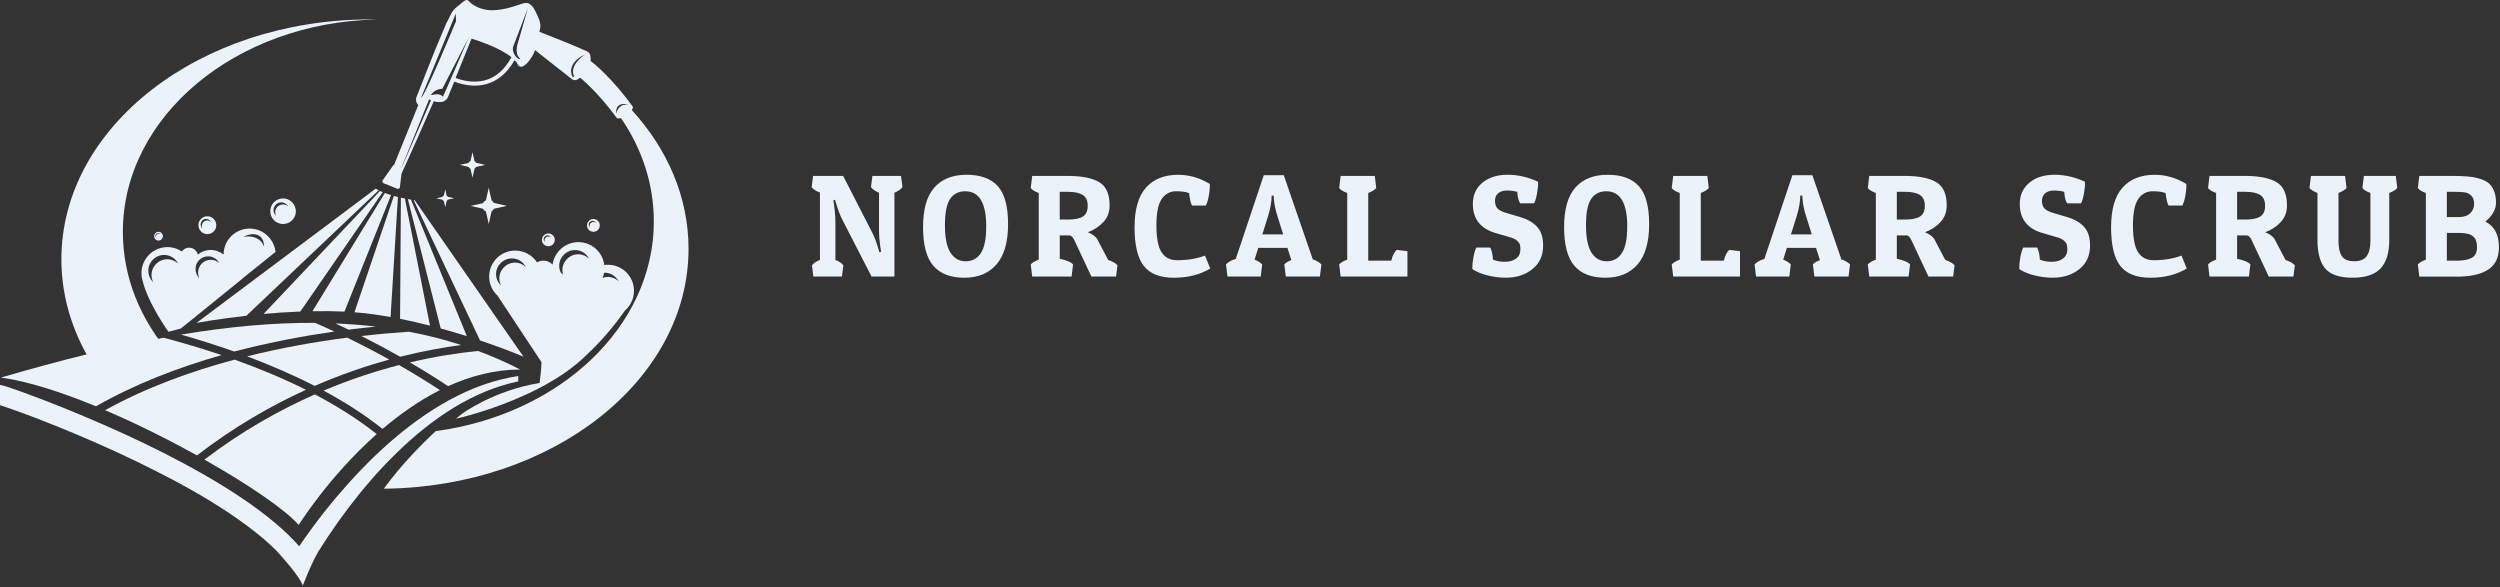<svg width="515" height="121" viewBox="0 0 515 121" fill="none" xmlns="http://www.w3.org/2000/svg">
<rect x="0" y="0" width="515" height="121" fill="#333333" stroke="none"/>
<path d="M25.308 47.767C25.308 57.23 28.982 65.981 35.25 73.146C29.411 73.842 22.911 74.543 22.911 74.543L19.882 76.329C15.251 69.467 12.646 61.672 12.646 53.418C12.646 26.131 41.125 4.003 76.257 4.003C76.717 4.003 77.177 4.003 77.618 4.019C48.608 4.597 25.308 23.971 25.308 47.767Z" fill="#ECF2FA"/>
<path d="M118.298 15.783C118.298 15.783 118.16 15.952 117.924 15.783C117.311 14.693 117.531 12.565 120.478 11.254C116.937 13.757 118.298 15.783 118.298 15.783ZM106.636 9.008C105.955 11.305 107.163 12.088 107.163 12.088C106.703 12.549 105.275 10.743 105.735 9.551C106.16 8.41 108.473 2.382 108.765 1.634C108.58 2.252 107.269 6.879 106.636 9.008ZM99.727 16.582C97.516 17.125 95.316 16.617 93.852 16.055L97.138 7.953C98.448 8.362 102.941 9.826 105.361 11.781C103.933 14.402 102.04 16.039 99.727 16.582ZM91.216 19.938C90.418 18.884 88.612 19.8 88.781 19.544C89.65 18.234 91.114 18.301 91.114 18.301L96.528 7.78C96.205 8.512 91.661 19.171 91.216 19.938ZM82.741 34.539L82.725 34.472L88.395 20.461C88.529 20.528 88.651 20.615 88.785 20.666L82.741 34.539ZM93.888 2.811L93.939 4.361C93.939 4.361 87.435 20.107 86.739 20.123L93.888 2.811ZM120.934 10.574C118.585 9.503 114.332 7.8 111.129 6.556C111.114 6.541 111.114 6.521 111.114 6.505C111.554 5.163 111.2 4.278 110.689 3.153C110.315 2.334 109.721 0.957 108.784 0.666C108.257 0.497 107.608 0.733 107.116 0.906C105.09 1.587 103.134 2.181 100.97 2.098H100.954C99.935 2.047 98.912 1.776 98.011 1.3C97.586 1.06 97.161 0.788 96.803 0.45C96.496 0.178 96.343 -0.129 95.902 0.056C95.544 0.21 95.257 0.497 94.95 0.737C94.423 1.13 93.947 1.571 93.451 2.031C93.195 2.287 92.684 3.275 92.054 4.62L92.019 4.605L91.61 5.608C89.552 10.29 86.672 17.778 86.672 17.778L85.822 19.907C85.566 20.516 85.719 21.181 86.164 21.642L81.195 33.933C81.092 34 80.99 34.067 80.907 34.189L78.814 37.168C78.68 37.356 78.763 37.628 78.984 37.73L81.86 38.887C82.08 38.974 82.336 38.82 82.371 38.6L82.713 35.759C83.733 33.662 87.903 24.164 89.351 20.863C90.15 21.103 90.779 21.032 91.071 20.981C91.106 20.965 91.122 20.981 91.157 20.965C91.224 20.949 91.26 20.949 91.26 20.949V20.933C91.7 20.78 92.094 20.457 92.282 19.997L93.577 16.814C94.631 17.223 95.977 17.561 97.338 17.632C98.259 17.668 99.263 17.597 100.301 17.29C102.276 16.712 104.354 15.315 106.002 12.372C106.345 12.714 106.601 13.088 106.77 13.462C107.738 14.516 109.186 12.32 109.595 11.656C109.851 11.231 110.055 10.786 110.224 10.326L117.783 16.283C118.125 16.554 118.581 16.59 118.955 16.369C120.081 15.724 122.189 14.107 121.576 11.297C121.465 10.963 121.225 10.711 120.934 10.574Z" fill="#ECF2FA"/>
<path d="M126.962 23.373C126.706 21.346 128.457 21.162 129.465 21.638C127.356 21.177 126.962 23.373 126.962 23.373ZM121.957 12.785C121.088 12.088 119.813 12.242 119.132 13.111C118.436 13.977 118.589 15.256 119.455 15.952C119.49 15.988 123.114 18.88 127.116 24.376C129.838 24.545 130.366 22.196 130.401 22.027C126.077 16.055 122.162 12.922 121.957 12.785Z" fill="#ECF2FA"/>
<path d="M141.839 51.258C141.839 78.34 113.821 100.334 79.078 100.672C82.65 95.703 87.163 91.21 89.768 88.809C115.249 85.386 134.69 67.346 134.69 45.607C134.69 37.895 132.238 30.644 127.95 24.364C127.56 23.786 127.643 23.003 128.19 22.543C128.19 22.543 128.19 22.527 128.205 22.527C128.768 22.051 129.602 22.086 130.114 22.629C137.483 30.691 141.839 40.583 141.839 51.258Z" fill="#ECF2FA"/>
<path d="M73.019 64.328C74.451 64.431 75.863 64.584 77.225 64.789C78.315 64.942 79.385 65.127 80.459 65.316L81.974 40.583C81.683 40.516 81.395 40.429 81.14 40.362L73.019 64.328Z" fill="#ECF2FA"/>
<path d="M82.415 65.674C84.523 66.099 86.601 66.575 88.576 67.086L83.402 40.89C83.131 40.839 82.839 40.772 82.584 40.721L82.415 65.674Z" fill="#ECF2FA"/>
<path d="M90.787 67.665C92.676 68.176 94.482 68.719 96.166 69.246L84.661 41.126C84.441 41.09 84.22 41.059 84.012 41.008L90.787 67.665Z" fill="#ECF2FA"/>
<path d="M64.37 64.108C66.566 64.073 68.781 64.092 70.957 64.191L80.557 40.189C80.081 40.056 79.656 39.898 79.279 39.764L64.37 64.108Z" fill="#ECF2FA"/>
<path d="M54.294 64.671C56.674 64.45 59.228 64.277 61.868 64.179L78.838 39.58C78.633 39.493 78.444 39.41 78.275 39.343L54.294 64.671Z" fill="#ECF2FA"/>
<path d="M98.889 70.132C104.318 71.954 107.844 73.484 107.844 73.484L85.444 41.264C85.358 41.248 85.291 41.228 85.204 41.212L98.889 70.132Z" fill="#ECF2FA"/>
<path d="M40.471 66.524C40.471 66.524 44.693 65.725 50.753 65.044L77.988 39.206C77.748 39.088 77.563 38.985 77.394 38.864L40.471 66.524Z" fill="#ECF2FA"/>
<path d="M122.245 45.725C121.804 45.725 121.446 46.084 121.446 46.524C121.446 46.662 121.481 46.78 121.528 46.882C121.375 46.745 121.273 46.524 121.273 46.304C121.273 45.863 121.631 45.505 122.075 45.505C122.382 45.505 122.654 45.674 122.791 45.93C122.638 45.808 122.449 45.725 122.245 45.725ZM122.245 45.112C121.513 45.112 120.915 45.706 120.915 46.441C120.915 47.173 121.509 47.752 122.245 47.752C122.976 47.752 123.555 47.154 123.555 46.441C123.571 45.706 122.976 45.112 122.245 45.112Z" fill="#ECF2FA"/>
<path d="M112.971 48.704C112.53 48.704 112.172 49.062 112.172 49.503C112.172 49.64 112.207 49.758 112.255 49.861C112.101 49.723 111.999 49.503 111.999 49.282C111.999 48.842 112.357 48.484 112.798 48.484C113.104 48.484 113.376 48.653 113.514 48.908C113.376 48.787 113.171 48.704 112.971 48.704ZM112.971 48.09C112.239 48.09 111.641 48.688 111.641 49.42C111.641 50.152 112.235 50.73 112.971 50.73C113.703 50.73 114.281 50.132 114.281 49.42C114.297 48.688 113.699 48.09 112.971 48.09Z" fill="#ECF2FA"/>
<path d="M32.657 48.173C32.35 48.173 32.114 48.413 32.114 48.72C32.114 48.802 32.13 48.889 32.181 48.975C32.079 48.873 32.012 48.735 32.012 48.582C32.012 48.275 32.252 48.039 32.559 48.039C32.764 48.039 32.949 48.157 33.035 48.326C32.929 48.228 32.795 48.173 32.657 48.173ZM32.657 47.752C32.166 47.752 31.756 48.161 31.756 48.653C31.756 49.148 32.166 49.554 32.657 49.554C33.149 49.554 33.558 49.145 33.558 48.653C33.558 48.157 33.153 47.752 32.657 47.752Z" fill="#ECF2FA"/>
<path d="M58.291 42.117C57.406 42.117 56.69 42.834 56.69 43.719C56.69 43.99 56.757 44.23 56.859 44.451C56.552 44.163 56.348 43.754 56.348 43.294C56.348 42.409 57.064 41.692 57.949 41.692C58.559 41.692 59.106 42.031 59.361 42.562C59.094 42.267 58.7 42.117 58.291 42.117ZM58.311 40.874C56.847 40.874 55.675 42.047 55.675 43.514C55.675 44.962 56.847 46.15 58.311 46.15C59.759 46.15 60.951 44.978 60.951 43.514C60.931 42.062 59.759 40.874 58.311 40.874Z" fill="#ECF2FA"/>
<path d="M42.702 45.419C42.093 45.419 41.577 45.91 41.577 46.524C41.577 46.713 41.628 46.882 41.695 47.036C41.475 46.831 41.337 46.544 41.337 46.221C41.337 45.607 41.833 45.096 42.462 45.096C42.887 45.096 43.265 45.336 43.45 45.69C43.261 45.536 42.99 45.419 42.702 45.419ZM42.718 44.549C41.695 44.549 40.877 45.367 40.877 46.386C40.877 47.409 41.695 48.228 42.718 48.228C43.737 48.228 44.556 47.409 44.556 46.386C44.556 45.383 43.741 44.549 42.718 44.549Z" fill="#ECF2FA"/>
<path d="M101.749 43.003L104.421 42.405L101.749 41.806C101.631 41.602 101.478 41.433 101.273 41.315L100.679 38.675L100.101 41.264C99.845 41.382 99.624 41.586 99.502 41.842L96.949 42.42L99.502 42.999C99.64 43.255 99.845 43.459 100.101 43.577L100.679 46.166L101.273 43.526C101.478 43.392 101.647 43.203 101.749 43.003Z" fill="#ECF2FA"/>
<path d="M98.09 34.39L99.943 33.965L98.09 33.54C98.007 33.386 97.901 33.268 97.748 33.182L97.338 31.344L96.929 33.15C96.74 33.233 96.607 33.371 96.504 33.56L94.718 33.969L96.504 34.374C96.591 34.543 96.744 34.697 96.929 34.783L97.338 36.589L97.748 34.752C97.885 34.642 98.007 34.524 98.09 34.39Z" fill="#ECF2FA"/>
<path d="M92.251 41.126L93.561 40.839L92.251 40.551C92.2 40.449 92.117 40.362 92.011 40.311L91.724 39.017L91.436 40.276C91.299 40.327 91.197 40.429 91.145 40.563L89.886 40.85L91.145 41.138C91.216 41.256 91.315 41.358 91.436 41.429L91.724 42.688L92.011 41.393C92.117 41.315 92.2 41.232 92.251 41.126Z" fill="#ECF2FA"/>
<path d="M105.444 53.233C106.703 53.233 107.793 53.949 108.32 54.984C107.742 54.441 106.959 54.098 106.109 54.098C104.322 54.098 102.859 55.562 102.859 57.348C102.859 57.891 102.996 58.387 103.217 58.828C102.587 58.249 102.194 57.399 102.194 56.463C102.194 54.677 103.657 53.233 105.444 53.233ZM118.448 51.513C119.707 51.513 120.797 52.229 121.324 53.268C120.746 52.721 119.963 52.383 119.113 52.383C117.326 52.383 115.859 53.846 115.859 55.633C115.859 55.975 115.91 56.298 116.012 56.605C115.859 56.435 115.705 56.262 115.52 56.144C115.316 55.719 115.198 55.259 115.198 54.763C115.198 52.957 116.661 51.513 118.448 51.513ZM127.419 57.927C126.84 57.384 126.057 57.041 125.207 57.041C124.834 57.041 124.476 57.124 124.133 57.246C124.267 56.908 124.369 56.55 124.44 56.191C124.476 56.191 124.511 56.176 124.558 56.176C125.786 56.176 126.876 56.892 127.419 57.927ZM130.602 59.902C130.602 56.939 128.202 54.539 125.243 54.539C124.987 54.539 124.731 54.559 124.476 54.61C124.169 51.938 121.906 49.877 119.148 49.877C116.441 49.877 114.194 51.887 113.836 54.508C113.36 53.996 112.68 53.693 111.932 53.693C111.456 53.693 111.011 53.827 110.622 54.051C109.67 52.587 108.017 51.62 106.128 51.62C103.166 51.62 100.769 54.02 100.769 56.978C100.769 58.529 101.419 59.906 102.473 60.878L111.546 74.598C111.546 74.598 111.562 75.892 111.157 78.886C101.71 80.437 95.257 85.186 95.257 85.186L93.911 86.256C93.998 86.24 94.423 86.138 95.088 85.969C95.769 85.799 96.721 85.544 97.862 85.201H97.897C98.696 84.961 99.601 84.674 100.569 84.352C106.608 82.325 115.394 78.631 120.993 72.949C123.496 70.632 126.136 67.673 128.721 63.994C129.89 62.967 130.602 61.519 130.602 59.902Z" fill="#ECF2FA"/>
<path d="M42.872 52.804C43.875 52.804 44.744 53.367 45.185 54.216C44.725 53.776 44.095 53.52 43.414 53.52C41.982 53.52 40.81 54.692 40.81 56.125C40.81 56.55 40.912 56.959 41.097 57.317C40.586 56.841 40.283 56.176 40.283 55.428C40.267 53.965 41.424 52.804 42.872 52.804ZM54.412 50.9C54.412 50.9 53.833 48.263 50.123 48.771C52.2 47.767 54.361 48.039 54.412 50.9ZM34.463 53.402C32.677 53.402 31.213 54.865 31.213 56.656C31.213 57.199 31.347 57.694 31.571 58.135C30.942 57.557 30.552 56.707 30.552 55.77C30.552 53.984 32.016 52.52 33.802 52.52C35.061 52.52 36.151 53.237 36.678 54.271C36.096 53.74 35.313 53.402 34.463 53.402ZM49.903 57.435C49.954 57.399 50.005 57.352 50.04 57.301L56.765 51.887C56.714 51.446 56.611 51.017 56.458 50.628C55.71 48.55 53.735 47.087 51.422 47.087C48.459 47.087 46.074 49.467 46.059 52.43C45.327 51.852 44.426 51.494 43.422 51.494C42.399 51.494 41.483 51.852 40.751 52.446C40.562 51.631 39.83 51.017 38.965 51.017C38.351 51.017 37.792 51.324 37.465 51.8C36.615 51.238 35.593 50.9 34.503 50.9C31.54 50.9 29.144 53.3 29.144 56.262C29.144 56.62 29.179 56.959 29.246 57.301C29.246 57.301 29.246 57.301 29.246 57.317C29.262 57.4 29.281 57.486 29.313 57.588C30.419 62.44 34.707 68.346 34.707 68.346L37.194 67.681H37.21V67.7L39.645 65.741L49.903 57.435Z" fill="#ECF2FA"/>
<path d="M106.758 77.454V78.56C104.476 79.056 102.245 79.736 100.101 80.606C97.803 81.558 95.588 82.715 93.447 83.993C89.21 86.598 85.31 89.781 81.734 93.271C78.141 96.746 74.876 100.558 71.846 104.524C70.331 106.515 68.883 108.557 67.502 110.635C66.841 111.638 66.192 112.645 65.547 113.664C63.725 116.934 62.958 119.299 62.364 120.66C61.955 118.96 57.855 114.432 56.969 113.46C56.119 112.61 55.215 111.792 54.298 110.993C52.086 109.12 49.718 107.401 47.286 105.748C42.384 102.482 37.194 99.586 31.882 96.915C26.59 94.227 21.141 91.757 15.66 89.443C12.917 88.282 10.143 87.18 7.37 86.106C5.973 85.579 4.596 85.052 3.183 84.556L1.09 83.824L0.071 83.482C0.055 83.482 0.035 83.466 0 83.466V83.246C0 83.246 0.02 83.246 0.035 83.246L0 83.093V79.299C0.102 79.299 0.22 79.335 0.291 79.351L0.374 79.366L0.696 79.449C0.917 79.52 1.086 79.567 1.291 79.618L2.396 79.992L4.525 80.74C5.957 81.251 7.37 81.778 8.782 82.321C11.607 83.411 14.416 84.532 17.19 85.709C22.758 88.058 28.27 90.545 33.669 93.283C39.063 96.026 44.39 98.988 49.482 102.376C52.035 104.076 54.518 105.897 56.887 107.908C58.555 109.321 60.152 110.835 61.636 112.539L62.214 111.689C62.946 110.635 63.697 109.576 64.461 108.542C65.991 106.464 67.577 104.457 69.245 102.482C72.566 98.552 76.103 94.822 79.967 91.402C83.815 87.999 87.986 84.918 92.515 82.431C94.797 81.204 97.126 80.114 99.561 79.264C101.922 78.442 104.322 77.828 106.758 77.454Z" fill="#ECF2FA"/>
<path d="M68.868 68.294C67.593 67.7 66.282 67.102 64.917 66.508C56.084 66.457 46.873 67.326 37.292 68.924C40.782 69.927 44.493 71.088 48.254 72.414C55.455 70.525 62.501 69.215 68.868 68.294Z" fill="#ECF2FA"/>
<path d="M66.652 80.464C70.992 82.797 75.112 85.418 78.806 88.361C82.348 85.347 86.314 82.538 90.618 80.358C88.32 78.843 85.495 77.092 82.21 75.2C77.394 76.447 72.153 78.151 66.652 80.464Z" fill="#ECF2FA"/>
<path d="M42.108 94.68C51.453 99.956 58.98 105.166 61.529 108.144C61.529 108.144 67.691 98.221 77.599 89.419C73.751 86.354 69.411 83.651 64.866 81.247C57.512 84.485 49.785 88.841 42.108 94.68Z" fill="#ECF2FA"/>
<path d="M48.321 74.082C39.315 76.498 30.088 79.835 21.648 84.501C28.081 87.24 34.636 90.525 40.578 93.81C48.136 87.987 55.761 83.596 63.029 80.295C58.209 77.895 53.224 75.837 48.321 74.082Z" fill="#ECF2FA"/>
<path d="M33.716 69.573C22.994 71.548 11.828 74.373 0.201 77.777C5.752 78.544 12.626 80.755 19.76 83.698C27.932 79.052 36.848 75.648 45.649 73.146C41.479 71.749 37.446 70.561 33.716 69.573Z" fill="#ECF2FA"/>
<path d="M64.815 79.496C70.209 77.147 75.403 75.392 80.183 74.067C77.547 72.603 74.651 71.088 71.519 69.557C65.24 70.372 58.189 71.584 50.906 73.406C55.572 75.152 60.286 77.179 64.815 79.496Z" fill="#ECF2FA"/>
<path d="M77.41 67.275C74.671 66.953 71.893 66.748 69.084 66.63C70.005 67.055 70.906 67.48 71.791 67.905C73.75 67.665 75.623 67.445 77.41 67.275Z" fill="#ECF2FA"/>
<path d="M82.434 73.488C87.097 72.316 91.338 71.564 94.982 71.072C91.476 69.931 87.899 69.014 84.24 68.334C81.364 68.523 78.063 68.81 74.435 69.219C77.343 70.679 80.014 72.107 82.434 73.488Z" fill="#ECF2FA"/>
<path d="M92.306 79.547C96.937 77.454 101.922 76.124 107.167 76.124C104.326 74.661 101.43 73.401 98.487 72.296C94.639 72.67 89.859 73.37 84.445 74.661C87.541 76.467 90.177 78.135 92.306 79.547Z" fill="#ECF2FA"/>
<path d="M505.617 39.517H504.051V44.715H506.518C507.537 44.715 508.32 44.456 508.859 43.932C509.398 43.409 509.669 42.772 509.669 42.02C509.669 41.268 509.48 40.702 509.103 40.324C508.721 39.943 508.28 39.71 507.777 39.632C507.273 39.557 506.557 39.517 505.617 39.517ZM506.726 47.989H504.051V53.698H506.124C507.486 53.698 508.516 53.497 509.221 53.096C509.921 52.699 510.267 51.974 510.267 50.936C510.267 49.893 509.992 49.142 509.445 48.681C508.894 48.217 507.989 47.989 506.726 47.989ZM498.373 36.24H505.196C507.556 36.24 509.276 36.386 510.35 36.677C511.42 36.968 512.183 37.314 512.648 37.715C513.667 38.597 514.178 39.946 514.178 41.768C514.178 43.13 513.446 44.424 511.987 45.648C513.848 46.588 514.78 48.339 514.78 50.904C514.78 52.907 514.127 54.394 512.813 55.366C511.499 56.338 509.543 56.873 506.939 56.975H498.377L498.078 54.481C498.334 54.142 498.884 53.812 499.726 53.489V39.758C498.908 39.459 498.357 39.12 498.078 38.739L498.373 36.24ZM492.184 49.46C492.184 52.085 491.59 54.032 490.394 55.303C489.201 56.574 487.277 57.208 484.61 57.208C481.946 57.208 480.081 56.582 479.011 55.331C477.937 54.08 477.401 52.124 477.401 49.456V39.75C476.642 39.47 476.091 39.132 475.753 38.731L476.056 36.236H483.083L483.382 38.731C483.059 39.112 482.509 39.455 481.726 39.75V49.574C481.726 51.018 481.962 52.089 482.434 52.777C482.902 53.47 483.748 53.816 484.972 53.816C486.195 53.816 487.053 53.458 487.557 52.742C488.056 52.034 488.304 50.975 488.304 49.574V39.75C487.486 39.451 486.935 39.112 486.656 38.731L486.955 36.236H493.533L493.836 38.731C493.514 39.112 492.963 39.455 492.184 39.75V49.46ZM462.619 39.517H460.845V45.227H462.556C463.918 45.227 464.933 45.022 465.605 44.609C466.274 44.196 466.609 43.46 466.609 42.402C466.609 41.339 466.27 40.592 465.59 40.163C464.909 39.734 463.918 39.517 462.619 39.517ZM471.118 42.315C471.118 43.676 470.693 44.818 469.843 45.738C468.993 46.659 467.927 47.359 466.644 47.839C467.648 48.26 468.309 48.768 468.627 49.37L470.815 53.548C471.759 53.871 472.401 54.241 472.743 54.658L472.444 56.971H467.364L463.906 49.614C463.587 48.866 463.217 48.496 462.796 48.496H460.845V53.304C462.304 53.627 463.217 54.017 463.575 54.477L463.272 56.971H455.159L454.86 54.477C455.12 54.139 455.674 53.808 456.517 53.485V39.754C455.694 39.455 455.139 39.116 454.86 38.735L455.159 36.24H462.824C465.625 36.283 467.711 36.732 469.072 37.59C470.437 38.451 471.118 40.025 471.118 42.315ZM446.121 39.785C445.519 39.525 444.618 39.4 443.418 39.4C442.218 39.4 441.246 39.919 440.503 40.958C439.763 42 439.389 43.826 439.389 46.431C439.389 49.035 439.743 50.881 440.455 51.974C441.168 53.06 442.222 53.607 443.623 53.607C445.767 53.607 447.691 53.289 449.395 52.651L450.473 55.323C448.352 56.586 445.862 57.215 442.997 57.215C440.133 57.215 438.063 56.405 436.788 54.784C435.517 53.163 434.884 50.511 434.884 46.824C434.884 43.133 435.671 40.411 437.241 38.648C438.815 36.885 441.022 36.008 443.863 36.008C446.149 36.008 448.321 36.637 450.382 37.897C450.382 38.014 450.382 38.247 450.382 38.589C450.382 38.927 450.312 39.51 450.174 40.336C450.032 41.154 449.832 41.827 449.572 42.346H446.719C446.444 41.8 446.243 40.95 446.121 39.785ZM425.236 39.517C424.556 39.337 423.847 39.246 423.108 39.246C422.368 39.246 421.77 39.431 421.321 39.801C420.869 40.171 420.641 40.694 420.641 41.367C420.641 42.036 420.814 42.563 421.156 42.941C421.494 43.322 422.167 43.653 423.167 43.932L425.834 44.715C427.278 45.136 428.427 45.789 429.277 46.682C430.127 47.576 430.552 48.882 430.552 50.597C430.552 52.643 429.816 54.257 428.349 55.437C426.873 56.617 425.047 57.208 422.868 57.208C421.668 57.208 420.428 57.054 419.153 56.743C417.883 56.432 416.828 55.996 415.982 55.437C415.982 55.319 415.982 55.087 415.982 54.745C415.982 54.406 416.053 53.824 416.191 52.998C416.332 52.179 416.529 51.506 416.793 50.987H419.649C419.968 51.609 420.157 52.443 420.216 53.481C420.916 53.784 421.735 53.934 422.667 53.934C423.6 53.934 424.367 53.714 424.969 53.269C425.571 52.832 425.87 52.203 425.87 51.377C425.87 50.995 425.838 50.68 425.779 50.428C425.716 50.18 425.535 49.909 425.225 49.618C424.914 49.327 424.469 49.09 423.887 48.917L420.79 48.016C417.646 47.111 416.073 45.109 416.073 42.008C416.073 40.182 416.734 38.723 418.056 37.633C419.374 36.543 421.101 36 423.238 36C425.37 36 427.459 36.48 429.501 37.44C429.501 37.562 429.501 37.79 429.501 38.133C429.501 38.475 429.435 39.053 429.293 39.876C429.155 40.698 428.951 41.371 428.691 41.886H425.83C425.496 41.41 425.295 40.619 425.236 39.517ZM392.52 39.517H390.745V45.227H392.457C393.818 45.227 394.834 45.022 395.506 44.609C396.179 44.196 396.518 43.46 396.518 42.402C396.518 41.339 396.175 40.592 395.491 40.163C394.81 39.734 393.818 39.517 392.52 39.517ZM401.023 42.315C401.023 43.676 400.598 44.818 399.744 45.738C398.894 46.659 397.828 47.359 396.545 47.839C397.548 48.26 398.209 48.768 398.528 49.37L400.724 53.548C401.664 53.871 402.305 54.241 402.644 54.658L402.345 56.971H397.265L393.814 49.614C393.492 48.866 393.118 48.496 392.697 48.496H390.745V53.304C392.209 53.627 393.118 54.017 393.476 54.477L393.173 56.971H385.064L384.765 54.477C385.025 54.139 385.579 53.808 386.421 53.485V39.754C385.595 39.455 385.044 39.116 384.765 38.735L385.064 36.24H392.729C395.534 36.283 397.615 36.732 398.977 37.59C400.342 38.451 401.023 40.025 401.023 42.315ZM371.277 40.3H370.852C370.852 41.52 370.6 42.941 370.104 44.566L368.928 48.292H373.225L372.088 44.629C371.627 43.224 371.364 41.953 371.305 40.812L371.277 40.3ZM369.231 36.09H373.347L379.327 53.43C380.169 53.729 380.763 54.08 381.102 54.477L380.799 56.971H373.764L373.461 54.477C373.701 54.154 374.185 53.855 374.909 53.576L374.098 51.054H368.09L367.338 53.485C368.039 53.765 368.562 54.095 368.904 54.477L368.601 56.971H361.747L361.444 54.477C361.806 54.017 362.479 53.635 363.463 53.336L369.231 36.09ZM358.438 51.746V56.971H344.679L344.376 54.477C344.636 54.139 345.19 53.808 346.032 53.485V39.754C345.206 39.455 344.655 39.116 344.376 38.735L344.679 36.24H351.71L352.009 38.735C351.687 39.116 351.14 39.459 350.361 39.754V53.694H355.106C355.365 52.655 355.739 51.916 356.219 51.471L358.438 51.746ZM327.792 40.958C327.072 42 326.714 43.814 326.714 46.395C326.714 48.98 327.091 50.865 327.851 52.049C328.61 53.234 329.657 53.824 330.99 53.824C332.32 53.824 333.355 53.265 334.095 52.152C334.839 51.042 335.212 49.193 335.212 46.608C335.212 41.804 333.768 39.403 330.88 39.403C329.546 39.4 328.516 39.919 327.792 40.958ZM330.711 57.212C327.866 57.212 325.738 56.393 324.321 54.752C322.913 53.112 322.204 50.452 322.204 46.777C322.204 43.098 322.98 40.383 324.53 38.628C326.084 36.877 328.295 36.004 331.175 36.004C334.048 36.004 336.192 36.783 337.605 38.345C339.017 39.903 339.725 42.52 339.725 46.187C339.725 49.854 338.934 52.608 337.349 54.453C335.767 56.291 333.556 57.212 330.711 57.212ZM312.561 39.517C311.88 39.337 311.168 39.246 310.428 39.246C309.688 39.246 309.094 39.431 308.642 39.801C308.193 40.171 307.969 40.694 307.969 41.367C307.969 42.036 308.138 42.563 308.481 42.941C308.823 43.322 309.492 43.653 310.495 43.932L313.167 44.715C314.611 45.136 315.76 45.789 316.609 46.682C317.459 47.576 317.884 48.882 317.884 50.597C317.884 52.643 317.148 54.257 315.677 55.437C314.201 56.617 312.376 57.208 310.196 57.208C308.996 57.208 307.757 57.054 306.482 56.743C305.211 56.432 304.156 55.996 303.314 55.437C303.314 55.319 303.314 55.087 303.314 54.745C303.314 54.406 303.385 53.824 303.527 52.998C303.668 52.179 303.865 51.506 304.129 50.987H306.985C307.304 51.609 307.493 52.443 307.552 53.481C308.256 53.784 309.071 53.934 309.999 53.934C310.936 53.934 311.699 53.714 312.301 53.269C312.903 52.832 313.202 52.203 313.202 51.377C313.202 50.995 313.175 50.68 313.112 50.428C313.053 50.18 312.868 49.909 312.557 49.618C312.246 49.327 311.801 49.09 311.219 48.917L308.122 48.016C304.979 47.111 303.405 45.109 303.405 42.008C303.405 40.182 304.066 38.723 305.388 37.633C306.71 36.543 308.437 36 310.57 36C312.702 36 314.788 36.48 316.834 37.44C316.834 37.562 316.834 37.79 316.834 38.133C316.834 38.475 316.763 39.053 316.621 39.876C316.48 40.698 316.283 41.371 316.019 41.886H313.163C312.82 41.41 312.62 40.619 312.561 39.517ZM289.933 51.746V56.971H276.173L275.87 54.477C276.13 54.139 276.685 53.808 277.527 53.485V39.754C276.705 39.455 276.15 39.116 275.87 38.735L276.173 36.24H283.205L283.504 38.735C283.189 39.116 282.638 39.459 281.855 39.754V53.694H286.6C286.86 52.655 287.234 51.916 287.71 51.471L289.933 51.746ZM262.379 40.3H261.958C261.958 41.52 261.71 42.941 261.21 44.566L260.038 48.292H264.334L263.189 44.629C262.733 43.224 262.473 41.953 262.41 40.812L262.379 40.3ZM260.34 36.09H264.456L270.437 53.43C271.275 53.729 271.865 54.08 272.207 54.477L271.904 56.971H264.873L264.574 54.477C264.814 54.154 265.298 53.855 266.018 53.576L265.208 51.054H259.199L258.444 53.485C259.148 53.765 259.668 54.095 260.01 54.477L259.711 56.971H252.857L252.558 54.477C252.92 54.017 253.593 53.635 254.568 53.336L260.34 36.09ZM244.952 39.785C244.35 39.525 243.449 39.4 242.245 39.4C241.045 39.4 240.073 39.919 239.33 40.958C238.59 42 238.22 43.826 238.22 46.431C238.22 49.035 238.574 50.881 239.286 51.974C239.999 53.06 241.057 53.607 242.458 53.607C244.602 53.607 246.526 53.289 248.23 52.651L249.312 55.323C247.187 56.586 244.693 57.215 241.828 57.215C238.964 57.215 236.894 56.405 235.627 54.784C234.352 53.163 233.719 50.511 233.719 46.824C233.719 43.133 234.506 40.411 236.076 38.648C237.65 36.885 239.857 36.008 242.702 36.008C244.984 36.008 247.156 36.637 249.221 37.897C249.221 38.014 249.221 38.247 249.221 38.589C249.221 38.927 249.15 39.51 249.013 40.336C248.871 41.154 248.67 41.827 248.411 42.346H245.554C245.275 41.8 245.074 40.95 244.952 39.785ZM220.078 39.517H218.303V45.227H220.015C221.38 45.227 222.395 45.022 223.064 44.609C223.737 44.196 224.071 43.46 224.071 42.402C224.071 41.339 223.733 40.592 223.052 40.163C222.368 39.734 221.376 39.517 220.078 39.517ZM228.58 42.315C228.58 43.676 228.155 44.818 227.305 45.738C226.452 46.659 225.381 47.359 224.103 47.839C225.102 48.26 225.767 48.768 226.086 49.37L228.281 53.548C229.222 53.871 229.863 54.241 230.205 54.658L229.906 56.971H224.827L221.376 49.614C221.053 48.866 220.684 48.496 220.266 48.496H218.311V53.304C219.775 53.627 220.687 54.017 221.049 54.477L220.746 56.971H212.633L212.334 54.477C212.594 54.139 213.145 53.808 213.983 53.485V39.754C213.161 39.455 212.614 39.116 212.334 38.735L212.633 36.24H220.29C223.095 36.283 225.181 36.732 226.542 37.59C227.9 38.451 228.58 40.025 228.58 42.315ZM195.738 40.958C195.018 42 194.656 43.814 194.656 46.395C194.656 48.98 195.038 50.865 195.801 52.049C196.56 53.234 197.607 53.824 198.937 53.824C200.271 53.824 201.309 53.265 202.049 52.152C202.789 51.042 203.159 49.193 203.159 46.608C203.159 41.804 201.719 39.403 198.835 39.403C197.493 39.4 196.462 39.919 195.738 40.958ZM198.654 57.212C195.805 57.212 193.68 56.393 192.268 54.752C190.855 53.112 190.147 50.452 190.147 46.777C190.147 43.098 190.922 40.383 192.476 38.628C194.03 36.877 196.242 36.004 199.114 36.004C201.99 36.004 204.135 36.783 205.543 38.345C206.956 39.903 207.664 42.52 207.664 46.187C207.664 49.854 206.869 52.608 205.287 54.453C203.714 56.291 201.498 57.212 198.654 57.212ZM172.091 45.648V53.548C172.831 53.828 173.382 54.198 173.74 54.658L173.441 56.971H167.558L167.259 54.658C167.617 54.198 168.168 53.828 168.908 53.548V39.663C168.09 39.364 167.519 38.994 167.196 38.554L167.495 36.24H173.688L179.669 47.894C180.11 48.736 180.539 49.862 180.956 51.262L181.164 51.982L181.499 51.864C181.219 50.121 181.078 48.662 181.078 47.477V39.699C180.354 39.415 179.803 39.034 179.421 38.554L179.72 36.24H185.61L185.909 38.554C185.528 39.034 184.977 39.415 184.253 39.699V56.971H179.543L173.507 45.227C173.067 44.385 172.634 43.252 172.217 41.831L172.004 41.139L171.674 41.257C171.953 43 172.091 44.463 172.091 45.648Z" fill="#ECF2FA"/>
</svg>
